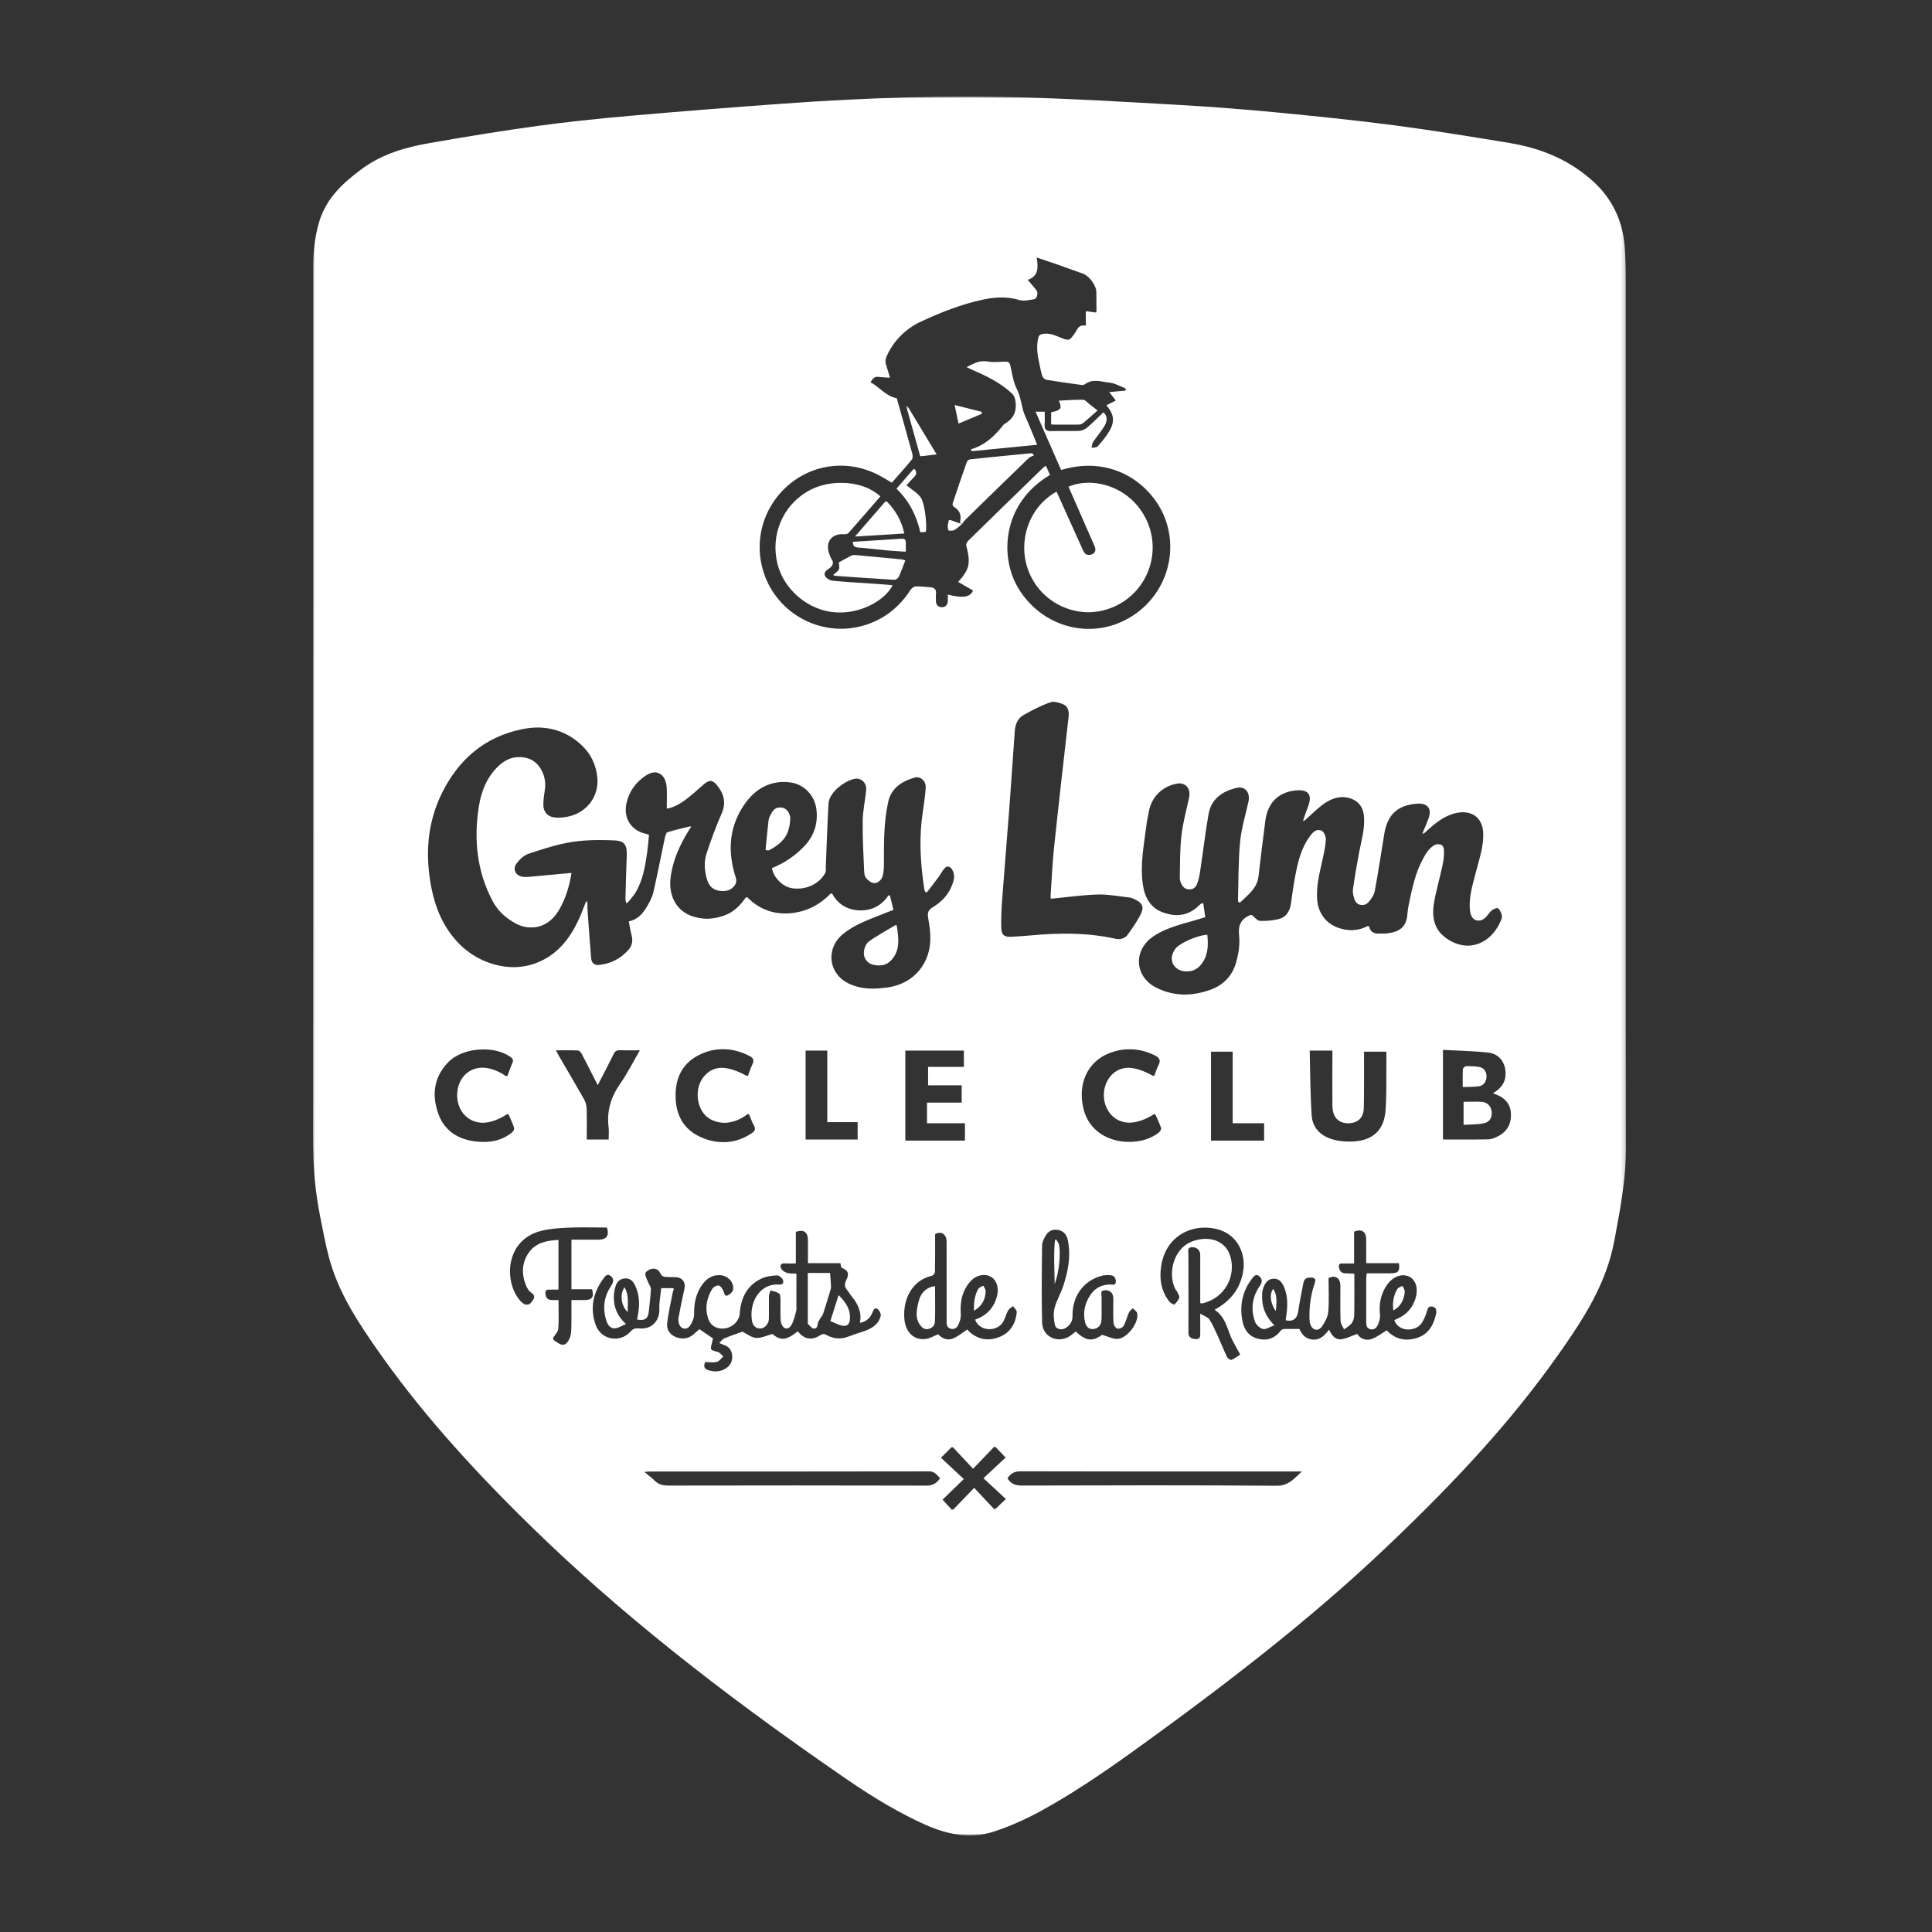 <?xml version="1.0" encoding="UTF-8"?>
<svg width="200px" height="200px" viewBox="0 0 500 500" version="1.1" xmlns="http://www.w3.org/2000/svg" xmlns:xlink="http://www.w3.org/1999/xlink">
    <rect x="0" y="0" width="500" height="500" fill="#333333" stroke="none"/>
    <!-- Generator: Sketch 49.2 (51160) - http://www.bohemiancoding.com/sketch -->
    <title>Artboard</title>
    <desc>Created with Sketch.</desc>
    <defs>
        <polygon id="path-1" points="0 0 339.797 0 339.797 450 0 450"></polygon>
    </defs>
    <g id="Artboard" stroke="none" stroke-width="1" fill="none" fill-rule="evenodd">
        <g id="Page-1" transform="translate(81, 25)">
            <path d="M140.573,113.822 C140.567,113.828 140.561,113.836 140.555,113.842 C144.929,113.569 148.867,113.325 153.039,113.067 C152.299,109.729 150.792,107.087 148.455,104.729 C148.41,104.78 148.365,104.833 148.324,104.884 C148.276,104.83 148.225,104.78 148.175,104.729 C145.574,107.727 143.044,110.65 140.275,113.842 C140.373,113.836 140.474,113.83 140.573,113.822" id="Fill-1" fill="#FFFFFF"></path>
            <path d="M135.24,133.478 C135.621,133.504 136,133.512 136.381,133.506 C142.208,133.548 148.082,130.286 150.018,126.455 C148.783,126.348 147.577,126.23 146.368,126.146 C142.407,125.871 138.44,125.663 134.488,125.295 C133.784,125.231 132.855,124.678 132.538,124.082 C132.098,123.257 132.76,122.656 133.576,122.115 C134.269,121.654 134.999,120.823 134.238,119.74 C133.977,119.363 133.831,118.903 133.66,118.468 C132.527,115.582 133.947,113.35 136.788,113.244 C136.8,113.241 136.813,113.241 136.827,113.244 C136.962,113.244 137.099,113.252 137.243,113.263 C137.321,113.269 137.405,113.269 137.495,113.261 C137.503,113.261 137.515,113.263 137.523,113.263 C137.871,113.291 138.367,113.179 138.578,112.941 C141.333,109.827 144.046,106.683 146.84,103.466 C144.301,101.128 140.553,99.943 136.729,99.965 C133.666,99.935 130.535,100.676 127.918,102.217 C121.519,105.99 118.414,113.446 120.175,120.798 C121.822,127.667 128.274,133.032 135.24,133.478" id="Fill-3" fill="#FFFFFF"></path>
            <path d="M157.446,112.713 C157.449,112.722 157.449,112.727 157.452,112.736 C157.926,112.696 158.282,112.668 158.622,112.64 C158.925,110.543 158.335,105.774 157.488,104.084 C157.21,103.531 156.722,103.051 156.243,102.641 C155.412,101.933 154.515,101.307 153.597,100.614 C154.287,99.85 154.818,99.194 155.421,98.618 C156.094,97.981 156.422,97.349 155.712,96.369 C155.659,96.431 155.606,96.49 155.556,96.552 C155.519,96.493 155.477,96.431 155.432,96.369 C153.937,98.099 152.492,99.763 151.011,101.476 C154.31,104.673 156.212,108.446 157.171,112.736 C157.267,112.727 157.359,112.719 157.446,112.713" id="Fill-5" fill="#FFFFFF"></path>
            <path d="M142.565,221.471 C142.461,223.018 143.502,224.29 144.831,224.638 C145.376,224.781 145.906,224.854 146.416,224.84 C146.419,224.843 146.422,224.843 146.425,224.84 C147.704,224.885 148.865,224.436 149.811,223.332 C151.993,220.783 151.597,217.861 151.051,214.4 C150.963,214.45 150.88,214.504 150.795,214.554 C150.787,214.504 150.778,214.45 150.77,214.4 C148.24,215.93 145.909,217.168 143.796,218.709 C143.078,219.237 142.632,220.505 142.565,221.471" id="Fill-7" fill="#FFFFFF"></path>
            <path d="M158.858,319.003 C159.89,318.941 160.903,318.22 160.948,317.167 C161.083,314.068 160.987,310.96 160.987,307.852 C159.01,308.049 157.382,309.371 156.813,311.555 C156.204,313.888 155.61,316.387 157.551,318.424 C157.905,318.795 158.373,318.978 158.858,319.003" id="Fill-9" fill="#FFFFFF"></path>
            <path d="M157.424,93.029 C157.427,93.04 157.43,93.048 157.432,93.06 C158.776,92.908 159.985,92.771 161.41,92.611 C158.734,88.181 156.184,83.964 153.766,79.958 C153.847,80.247 153.928,80.539 154.01,80.831 C153.836,80.539 153.659,80.247 153.485,79.958 C154.641,84.088 155.878,88.506 157.152,93.06 C157.244,93.048 157.334,93.04 157.424,93.029" id="Fill-11" fill="#FFFFFF"></path>
            <path d="M174.085,309.144 C174.102,308.681 173.723,308.206 173.476,307.738 C172.983,307.993 172.402,308.192 172.166,308.599 C171.21,310.242 171.01,312.08 171.061,314.231 C173.174,312.993 174.026,311.275 174.085,309.144" id="Fill-13" fill="#FFFFFF"></path>
            <path d="M193.071,297.157 C192.971,296.688 192.631,296.273 192.387,295.835 C192.263,295.869 192.142,295.902 192.022,295.933 C191.643,299.712 191.915,303.51 191.946,307.314 C193.032,304.492 193.585,299.518 193.071,297.157" id="Fill-15" fill="#FFFFFF"></path>
            <path d="M140.356,118.645 C140.286,118.639 140.213,118.639 140.138,118.65 C140.118,118.648 140.095,118.648 140.076,118.645 C139.781,118.62 139.442,118.726 139.173,118.867 C138.14,119.403 137.13,119.976 136.076,120.554 C136.098,120.992 136.339,121.758 136.104,122.325 C135.865,122.906 135.155,123.294 134.609,123.807 C134.841,123.914 134.962,124.012 135.091,124.024 C140.121,124.38 145.148,124.745 150.183,125.04 C150.223,125.043 150.265,125.04 150.31,125.031 C150.36,125.034 150.414,125.037 150.464,125.04 C150.837,125.062 151.426,124.65 151.594,124.29 C152.217,122.951 152.708,121.548 153.3,120.032 C152.787,119.888 152.571,119.793 152.346,119.771 C148.349,119.386 144.354,119.004 140.356,118.645" id="Fill-17" fill="#FFFFFF"></path>
            <path d="M192.268,84.899 C193.679,84.902 195.09,84.913 196.501,84.899 C197.096,84.899 197.691,84.891 198.285,84.879 C198.658,84.871 199.09,84.675 199.382,84.433 C200.496,83.512 201.562,82.538 203.054,81.224 C202.072,80.464 201.523,80.029 200.964,79.605 C200.426,79.198 199.887,78.482 199.332,78.465 C199.034,78.456 198.737,78.454 198.437,78.454 C196.667,78.445 194.883,78.602 193.048,78.687 C193.889,80.767 193.612,81.146 191.034,81.699 L191.034,84.837 C191.432,84.865 191.71,84.899 191.988,84.899 L192.268,84.899 Z" id="Fill-19" fill="#FFFFFF"></path>
            <path d="M152.4,114.428 L152.391,114.428 C152.304,114.42 152.212,114.423 152.111,114.428 C148.029,114.709 143.942,114.953 139.728,115.217 C139.736,116.208 140.051,116.626 141.032,116.697 C143.537,116.871 146.029,117.21 148.528,117.446 C150.035,117.589 151.547,117.66 153.14,117.769 L153.14,117.749 C153.233,117.755 153.328,117.763 153.421,117.769 C153.421,116.843 153.423,116.107 153.421,115.369 C153.415,114.689 153.14,114.381 152.4,114.428" id="Fill-21" fill="#FFFFFF"></path>
            <path d="M185.903,124.391 C188.792,130.025 194.484,133.316 200.432,133.453 C203.052,133.467 205.711,132.875 208.197,131.595 C216.424,127.356 219.698,117.275 215.448,109.03 C212.239,102.798 206.149,99.929 200.661,99.923 C198.833,99.954 197.076,100.302 195.528,100.954 C196.874,104.025 198.221,107.099 199.568,110.17 C200.468,112.219 201.36,114.274 202.266,116.323 C202.67,117.236 202.536,118.036 201.613,118.448 C201.324,118.578 201.06,118.622 200.822,118.594 C200.145,118.67 199.643,118.213 199.315,117.496 C199.2,117.241 199.088,116.983 198.973,116.728 C196.807,111.924 194.639,107.118 192.439,102.237 C184.764,106.45 181.841,116.469 185.903,124.391" id="Fill-23" fill="#FFFFFF"></path>
            <path d="M117.76,195.041 C117.816,195.061 117.875,195.08 117.931,195.1 C119.834,194.098 121.637,192.879 122.611,190.912 C123.2,189.716 123.477,188.264 123.517,186.92 C123.562,185.381 122.459,184.124 121.36,184 C121.194,183.981 121.037,183.978 120.891,183.986 C119.455,183.913 118.852,185.005 118.304,186.111 C118.1,186.524 117.931,186.984 117.884,187.436 C117.609,189.929 117.373,192.422 117.126,194.918 C117.3,194.976 117.477,195.038 117.651,195.1 L117.76,195.041 Z" id="Fill-25" fill="#FFFFFF"></path>
            <path d="M180.943,76.896 C181.353,77.283 181.633,77.926 181.743,78.496 C182.239,81.109 181.51,83.24 179.097,84.621 C178.898,84.733 178.722,84.907 178.578,85.09 C176.385,87.883 173.857,90.244 170.297,91.274 C170.348,91.431 170.398,91.591 170.446,91.749 C170.538,91.74 170.628,91.732 170.718,91.723 C170.721,91.732 170.723,91.74 170.727,91.749 C176.241,91.207 181.757,90.662 187.415,90.106 C186.335,87.499 185.398,85.062 184.321,82.693 C183.308,80.458 183.333,77.954 182.166,75.711 C181.201,73.855 180.949,71.615 180.452,69.529 C180.273,68.78 179.922,68.578 179.19,68.603 L179.148,68.603 C179.072,68.6 178.994,68.6 178.91,68.603 C178.034,68.631 177.15,68.696 176.273,68.696 C175.706,68.687 175.145,68.651 174.595,68.552 C174.267,68.496 173.953,68.477 173.65,68.485 C172.028,68.429 170.727,69.235 169.139,70.009 C169.916,70.38 170.482,70.669 171.066,70.919 C174.637,72.452 178.087,74.195 180.943,76.896" id="Fill-27" fill="#FFFFFF"></path>
            <path d="M164.558,112.303 C164.704,112.345 164.872,112.354 165.046,112.337 C165.41,112.373 165.848,112.261 166.151,112.073 C166.796,111.678 167.352,111.13 167.946,110.644 C167.873,110.619 167.798,110.591 167.725,110.566 C167.767,110.512 167.809,110.459 167.851,110.406 C167.884,110.484 167.921,110.563 167.946,110.641 C168.286,110.217 168.583,109.754 168.968,109.375 C174.376,104.089 179.79,98.809 185.227,93.554 C185.583,93.211 186.141,93.076 186.607,92.846 C186.442,92.661 186.279,92.479 186.116,92.296 C186.029,92.304 185.945,92.313 185.858,92.321 C185.849,92.313 185.844,92.304 185.836,92.296 C180.604,92.81 175.375,93.312 170.146,93.86 C169.818,93.896 169.343,94.205 169.239,94.494 C167.963,98.087 166.735,101.698 165.534,105.313 C165.458,105.541 165.624,106.023 165.823,106.139 C167.332,107.028 167.871,108.286 167.475,109.987 C167.439,110.147 167.545,110.341 167.624,110.529 C166.743,110.215 165.851,109.897 164.869,109.547 C164.863,109.577 164.855,109.608 164.849,109.639 L164.588,109.547 C164.448,110.204 164.274,110.689 164.263,111.178 C164.255,111.571 164.361,112.247 164.558,112.303" id="Fill-29" fill="#FFFFFF"></path>
            <path d="M173.018,82.12 C173.047,81.946 173.077,81.772 173.105,81.598 C170.906,81.045 168.706,80.489 166.056,79.821 C166.448,81.69 166.737,83.058 167.068,84.624 C169.203,83.726 171.111,82.923 173.018,82.12" id="Fill-31" fill="#FFFFFF"></path>
            <path d="M302.57,260.174 C301.958,260.121 301.341,260.107 300.718,260.11 C299.759,260.104 298.783,260.146 297.77,260.146 L297.77,266.103 C297.863,266.098 297.958,266.092 298.051,266.087 L298.051,266.103 C299.736,265.985 301.364,266.022 302.929,265.725 C304.514,265.421 305.17,264.298 305.05,262.757 C304.94,261.387 304.017,260.304 302.57,260.174" id="Fill-33" fill="#FFFFFF"></path>
            <path d="M282.546,309.363 C282.596,308.857 282.204,308.307 281.971,307.774 C281.446,308.032 280.821,308.232 280.576,308.653 C279.625,310.292 279.364,312.111 279.589,314.161 C281.541,313.083 282.347,311.384 282.546,309.363" id="Fill-35" fill="#FFFFFF"></path>
            <path d="M248.408,308.591 C247.516,310.143 247.774,312.277 249.163,314.298 C249.572,311.322 249.295,309.323 248.408,308.591" id="Fill-37" fill="#FFFFFF"></path>
            <path d="M128.079,317.63 C128.555,318.048 128.988,318.714 129.529,318.818 C129.652,318.843 129.765,318.846 129.868,318.826 C130.348,318.75 130.609,318.251 130.648,317.568 C130.682,317.038 131.12,316.522 131.403,316.013 C131.577,315.702 131.88,315.446 131.984,315.121 C132.643,313.083 133.268,311.033 133.888,308.981 C133.995,308.633 134.085,308.257 134.068,307.901 C134.012,306.749 133.905,305.601 133.818,304.439 L128.059,304.439 C128.059,308.905 128.059,313.201 128.062,317.493 C128.062,317.541 128.053,317.605 128.079,317.63" id="Fill-39" fill="#FFFFFF"></path>
            <path d="M231.175,216.954 C231.175,216.943 231.172,216.935 231.172,216.923 C228.894,217.125 224.591,218.919 223.29,220.404 C222.728,221.044 222.335,222.013 222.26,222.866 C222.125,224.371 223.205,225.707 224.588,226.165 C225.093,226.33 225.609,226.406 226.114,226.395 C226.12,226.398 226.123,226.395 226.125,226.395 C227.495,226.446 228.827,225.859 229.775,224.705 C231.672,222.397 231.744,219.714 231.453,216.923 C231.363,216.932 231.27,216.943 231.175,216.954" id="Fill-41" fill="#FFFFFF"></path>
            <path d="M297.84,256.323 C299.293,256.258 300.592,256.312 301.852,256.107 C303.055,255.91 303.821,254.641 303.709,253.356 C303.597,252.087 302.909,251.273 301.638,251.096 C300.819,250.981 299.983,250.913 299.156,250.922 C298.918,250.919 298.679,250.922 298.443,250.933 C298.138,250.947 297.613,251.399 297.599,251.674 C297.515,253.145 297.559,254.625 297.559,256.323 C297.655,256.32 297.748,256.315 297.84,256.312 L297.84,256.323 Z" id="Fill-43" fill="#FFFFFF"></path>
            <g id="Group-47">
                <mask id="mask-2" fill="white">
                    <use xlink:href="#path-1"></use>
                </mask>
                <g id="Clip-46"></g>
                <path d="M306.682,269.068 C305.905,269.463 305.016,269.843 304.169,269.862 C303.226,269.882 302.287,269.893 301.344,269.902 C298.412,269.924 295.461,269.902 292.44,269.899 L292.44,246.711 C296.409,246.921 300.32,246.983 304.188,247.419 C306.548,247.682 308.155,249.319 308.554,251.75 C308.949,254.172 308.088,256.157 305.987,257.533 C305.835,257.631 305.686,257.732 305.386,257.932 C305.785,258.086 306.057,258.187 306.326,258.299 C308.481,259.186 309.88,260.669 310.023,263.099 C310.178,265.792 309.092,267.833 306.682,269.068 Z M290.086,208.881 C290.63,205.529 291.629,202.253 292.327,198.924 C292.602,197.618 292.762,196.245 292.692,194.92 C292.641,193.957 292.013,193.427 291.23,193.497 C290.88,193.46 290.481,193.556 290.083,193.803 C289.393,194.23 288.768,194.864 288.31,195.538 C285.903,199.086 284.846,203.154 283.971,207.278 C283.659,208.74 283.331,210.211 283.218,211.696 C282.947,215.29 280.711,216.219 277.945,216.575 C277.748,216.601 277.552,216.612 277.356,216.612 C277.041,216.609 276.727,216.595 276.413,216.601 C276.222,216.595 276.031,216.598 275.843,216.609 C275.784,216.612 275.723,216.618 275.664,216.618 L275.655,216.618 C274.469,216.592 273.577,216.129 273.299,214.644 C273.215,214.689 273.128,214.731 273.044,214.77 C273.036,214.728 273.027,214.686 273.018,214.644 C271.624,215.362 270.23,215.702 268.819,215.73 C267.812,215.725 266.796,215.559 265.772,215.256 C262.412,214.268 260.212,211.514 259.898,208.008 C259.595,204.586 260.401,201.326 261.141,198.045 C261.559,196.181 261.988,194.3 262.131,192.405 C262.193,191.622 261.742,190.434 261.133,190.047 C260.838,189.859 260.549,189.8 260.272,189.831 L260.266,189.831 C259.486,189.741 258.774,190.415 258.246,191.089 C256.33,193.536 255.348,196.434 254.675,199.392 C253.985,202.435 253.55,205.54 253.132,208.634 C252.84,210.801 251.909,212.435 249.724,212.909 C248.467,213.181 247.157,213.327 245.861,213.336 C245.58,213.336 245.305,213.327 245.03,213.313 C244.371,213.28 243.759,212.424 242.943,211.775 C242.881,211.8 242.82,211.826 242.758,211.853 C242.727,211.826 242.693,211.8 242.663,211.775 C240.281,212.735 239.369,214.327 239.678,217.114 C239.933,219.405 239.526,221.884 238.892,224.133 C237.916,227.608 235.487,230.047 232.056,231.226 C229.902,231.968 227.741,232.38 225.592,232.394 C223.132,232.375 220.697,231.827 218.313,230.645 C212.554,227.788 212.203,220.87 217.539,217.3 C221.191,214.852 225.449,214.063 229.534,212.786 C229.969,212.651 230.406,212.525 230.911,212.373 C230.74,211.135 230.58,209.992 230.403,208.706 C230.311,208.771 230.224,208.827 230.145,208.878 C230.14,208.822 230.131,208.765 230.123,208.706 C229.809,208.926 229.57,209.046 229.394,209.229 C227.671,211 225.724,211.794 223.648,211.842 L223.629,211.842 C222.487,211.831 221.309,211.598 220.106,211.183 C216.733,210.017 215.249,207.269 214.764,203.909 C214.009,198.691 215.07,193.573 215.71,188.436 C215.853,187.279 216.111,186.139 216.327,184.991 C217.033,181.272 219.713,178.579 223.452,177.83 C223.727,177.774 223.991,177.743 224.243,177.737 L224.249,177.737 C226.137,177.816 227.186,179.289 226.729,181.446 C226.036,184.682 225.133,187.899 224.759,191.178 C224.347,194.825 224.4,198.528 224.327,202.205 C224.313,202.82 224.585,203.499 224.897,204.052 C225.34,204.838 226.106,205.215 226.832,205.161 C227.556,205.215 228.283,204.852 228.662,204.05 C229.186,202.94 229.416,201.658 229.604,200.428 C230.348,195.541 230.922,190.625 231.758,185.755 C232.443,181.743 235.332,179.784 239.03,178.9 C239.302,178.835 239.563,178.798 239.81,178.79 L239.818,178.79 C241.591,178.874 242.564,180.412 242.09,182.532 C241.319,185.991 240.259,189.432 239.93,192.936 C239.459,197.946 239.537,203.005 239.386,208.044 C239.383,208.162 239.47,208.28 239.602,208.625 C239.669,208.558 239.737,208.493 239.804,208.429 C239.826,208.485 239.854,208.549 239.883,208.625 C241.964,206.565 244.334,204.956 244.699,201.801 C245.252,196.978 245.858,192.158 246.478,187.338 C247.114,182.409 250.304,179.599 255.289,179.517 C257.609,179.554 258.448,180.774 257.741,183.124 C257.511,183.882 257.188,184.609 256.922,185.356 C256.675,186.05 256.442,186.749 256.173,187.537 C256.31,187.414 256.445,187.293 256.577,187.17 C256.537,187.29 256.495,187.411 256.453,187.537 C258.072,186.083 259.514,184.615 261.133,183.374 C262.717,182.161 264.462,181.317 266.426,181.286 C266.864,181.294 267.313,181.345 267.773,181.44 C270.269,181.954 271.753,183.635 271.986,186.167 C272.284,189.404 271.344,192.458 270.746,195.571 C270.132,198.772 269.596,201.989 269.139,205.215 C269.027,206.006 269.262,206.896 269.512,207.685 C269.832,208.704 270.671,209.268 271.518,209.206 L271.52,209.206 C272.065,209.251 272.634,209.046 273.097,208.544 C273.849,207.733 274.587,206.671 274.783,205.619 C275.714,200.664 276.441,195.673 277.271,190.701 C278.11,185.676 280.848,183.27 285.993,182.973 C286.08,182.967 286.167,182.964 286.251,182.964 L286.296,182.964 C288.669,183.029 289.572,184.475 288.669,186.911 C288.173,188.25 287.581,189.556 287.031,190.878 C287.182,190.74 287.334,190.6 287.485,190.463 C287.426,190.6 287.37,190.738 287.311,190.878 C289.544,188.84 291.665,186.852 294.442,185.819 C295.435,185.452 296.546,185.216 297.615,185.199 C297.643,185.196 297.672,185.199 297.7,185.199 C300.799,185.297 302.654,187.276 302.836,190.372 C303.043,193.907 301.86,197.186 301.01,200.526 C300.196,203.735 299.133,206.902 299.391,210.287 C299.422,210.703 299.473,211.129 299.598,211.522 C299.972,212.704 300.74,213.299 301.613,213.232 L301.615,213.232 C302.219,213.285 302.889,213.01 303.523,212.373 C304.082,211.812 304.474,211.059 305.091,210.593 C305.453,210.324 306.006,210.051 306.457,210.001 C306.514,210.009 306.567,210.023 306.614,210.043 C307.105,210.242 307.423,211.07 307.63,211.685 C307.765,212.087 307.675,212.642 307.504,213.055 C305.68,217.505 302.342,219.675 298.872,219.742 C296.701,219.717 294.49,218.869 292.577,217.252 C290.03,215.096 289.581,211.974 290.086,208.881 Z M263.828,261.12 C263.863,264.082 265.292,265.644 267.866,265.71 C270.416,265.674 271.911,264.284 271.961,261.653 C272.043,257.307 272.001,252.958 272.011,248.61 C272.012,248.105 272.011,247.598 272.011,247.171 L272.291,247.171 L277.514,247.171 L277.795,247.171 C277.795,248.09 277.807,249.153 277.793,250.214 C277.739,254.324 277.889,258.452 277.562,262.54 C277.165,267.515 274.231,270.16 269.213,270.416 C268.931,270.431 268.647,270.435 268.362,270.435 C266.976,270.458 265.554,270.309 264.224,269.969 C261.013,269.147 258.699,267.087 258.467,263.701 C258.087,258.172 258.103,252.617 257.95,246.89 L258.23,246.89 L263.546,246.89 L263.826,246.89 L263.826,248.498 C263.813,252.705 263.779,256.913 263.828,261.12 Z M290.628,315.135 C290.013,317.939 288.701,320.252 285.839,321.212 C284.944,321.512 284.075,321.675 283.23,321.689 C281.309,321.729 279.535,320.999 277.99,319.396 L277.987,319.393 C277.922,319.329 277.85,319.273 277.838,319.267 C277.841,319.273 277.85,319.281 277.869,319.295 C276.503,320.103 275.305,321.103 273.931,321.549 C273.628,321.647 273.328,321.701 273.039,321.715 L273.025,321.715 C271.897,321.759 270.898,321.198 270.306,320.292 C270.289,320.263 270.27,320.235 270.253,320.207 C268.803,320.724 267.526,321.409 266.177,321.597 C266.093,321.608 266.009,321.616 265.927,321.619 C264.566,321.687 263.717,320.659 263.08,319.343 C263.046,319.273 263.013,319.202 262.979,319.129 C261.913,320.381 260.937,321.616 259.245,321.695 L259.239,321.695 C259.122,321.698 259.001,321.698 258.875,321.692 C256.891,321.591 255.91,320.333 255.29,318.933 C254.311,318.933 253.393,318.924 252.496,318.93 C252.103,318.93 251.716,318.936 251.329,318.947 C251.053,318.955 250.683,319.081 250.529,319.287 C249.373,320.828 247.962,321.628 246.304,321.67 C245.69,321.687 245.039,321.6 244.355,321.403 C241.802,320.676 240.792,318.638 240.43,316.269 C239.863,312.563 240.61,309.104 242.896,306.073 C243.266,305.581 243.715,304.874 244.355,304.997 C244.528,305.031 244.714,305.124 244.919,305.301 C245.698,305.975 245.726,306.822 245.048,307.785 C243.067,310.607 242.655,313.759 243.763,316.984 C244.043,317.81 245.011,318.745 245.83,318.938 C245.965,318.972 246.105,318.978 246.257,318.961 C246.958,318.888 247.811,318.341 248.818,317.984 C246.209,315.404 245.42,312.664 245.659,309.54 C245.676,309.323 245.712,309.104 245.768,308.894 C246.313,306.887 247.199,305.975 248.593,305.93 C248.68,305.927 248.765,305.927 248.849,305.93 C250.083,305.991 250.88,306.819 251.528,308.644 C252.473,311.303 252.131,313.989 251.732,316.676 C252.122,316.777 252.482,316.816 252.804,316.799 C254.033,316.749 254.765,315.89 254.973,314.405 C255.318,311.918 255.865,309.455 256.328,306.982 C256.498,306.059 257.059,305.655 257.994,305.635 C258.092,305.632 258.188,305.632 258.274,305.635 L258.305,305.635 C259.416,305.669 259.607,306.073 259.178,307.322 C258.171,310.272 257.8,313.318 257.901,316.426 C257.915,316.841 257.96,317.274 258.089,317.667 C258.417,318.677 259.136,319.205 259.868,319.129 C260.317,319.084 260.768,318.809 261.139,318.273 C261.91,317.153 262.642,315.786 262.752,314.472 C262.993,311.612 262.827,308.717 262.827,305.764 C263.344,305.509 263.823,305.399 264.244,305.427 C265.232,305.492 265.885,306.32 265.891,307.777 C265.902,310.817 265.835,313.857 265.936,316.895 C265.961,317.619 266.519,318.327 266.83,319.042 C266.9,318.989 266.971,318.938 267.041,318.89 C267.652,318.458 268.337,318.079 268.769,317.512 C269.195,316.954 269.454,316.131 269.468,315.421 C269.535,311.875 269.498,308.327 269.498,304.633 C268.671,304.594 267.893,304.54 267.117,304.526 C266.138,304.503 265.706,303.906 265.529,303.052 C265.394,302.395 265.568,301.954 266.368,301.977 C266.407,301.977 266.443,301.98 266.482,301.98 L266.494,301.98 C266.735,301.986 266.976,301.988 267.223,301.988 C267.624,301.991 268.031,301.988 268.455,301.988 C268.772,301.986 269.097,301.983 269.436,301.983 L269.436,293.76 C269.995,293.51 270.497,293.404 270.926,293.432 L270.929,293.432 C271.947,293.494 272.565,294.302 272.57,295.767 C272.581,297.775 272.573,299.785 272.573,301.913 L281.031,301.913 C281.339,303.948 280.877,304.521 278.943,304.529 C276.986,304.537 275.025,304.532 272.994,304.532 L272.713,304.532 C272.654,305.042 272.579,305.396 272.579,305.75 C272.57,309.444 272.567,313.138 272.576,316.833 C272.579,317.723 272.514,318.734 273.644,319 C273.843,319.048 274.029,319.062 274.194,319.045 C274.994,318.975 275.457,318.279 275.737,317.543 C276.02,316.791 276.234,315.918 276.144,315.135 C275.832,312.47 276.343,310.02 277.78,307.777 C278.935,305.977 280.652,304.983 282.257,305.037 L282.268,305.037 C282.767,305.054 283.258,305.174 283.712,305.405 C285.547,306.326 286.151,308.667 285.225,311.35 C284.47,313.532 283.062,315.137 280.964,316.123 C280.59,316.297 280.22,316.477 279.858,316.648 C280.372,318.329 281.999,319.121 283.623,319.076 L283.626,319.076 C284.936,319.04 286.246,318.458 286.964,317.358 C287.517,316.513 287.926,315.542 288.221,314.573 C288.454,313.801 288.611,313.018 289.517,313.113 L289.525,313.113 C289.576,313.119 289.632,313.127 289.688,313.138 C290.76,313.358 290.83,314.214 290.628,315.135 Z M249.384,359.512 C249.307,359.511 249.229,359.511 249.152,359.51 C249.135,359.51 249.12,359.512 249.104,359.512 C238.216,359.426 227.327,359.399 216.439,359.4 C205.541,359.402 194.644,359.431 183.746,359.461 C183.732,359.461 183.718,359.46 183.704,359.46 C183.625,359.46 183.545,359.46 183.465,359.461 C181.785,359.465 180.595,359.011 179.742,357.595 C180.525,356.337 181.546,355.767 183.167,355.771 C183.253,355.771 183.339,355.771 183.425,355.772 C183.433,355.772 183.44,355.771 183.447,355.771 C201.137,355.815 218.826,355.815 236.515,355.813 C242.436,355.812 248.356,355.811 254.276,355.811 L254.556,355.811 L255.653,355.811 L255.934,355.811 C254.005,357.549 252.565,359.537 249.384,359.512 Z M176.565,365.569 C176.522,365.523 176.476,365.474 176.433,365.427 C176.384,365.475 176.335,365.521 176.285,365.569 C174.68,363.853 172.955,362.009 171.121,360.049 C169.162,362.083 167.427,363.886 165.631,365.75 C165.584,365.699 165.541,365.652 165.494,365.601 C165.446,365.651 165.398,365.701 165.35,365.75 C164.485,364.801 163.741,363.986 162.937,363.104 C164.659,361.435 166.493,359.657 168.431,357.779 C166.359,355.846 164.465,354.081 162.519,352.267 C163.621,351.168 164.404,350.387 165.292,349.501 C165.338,349.549 165.383,349.597 165.428,349.646 C165.477,349.598 165.524,349.55 165.573,349.501 C167.312,351.358 169.019,353.181 170.828,355.115 C172.78,353.084 174.533,351.26 176.301,349.421 C176.348,349.471 176.394,349.518 176.441,349.567 C176.487,349.518 176.534,349.469 176.581,349.421 C177.544,350.425 178.309,351.223 179.257,352.211 C177.411,353.934 175.54,355.68 173.519,357.566 C175.56,359.458 177.434,361.197 179.32,362.945 C178.299,363.917 177.505,364.673 176.565,365.569 Z M158.708,359.476 C158.622,359.475 158.537,359.475 158.452,359.475 C158.444,359.475 158.436,359.476 158.427,359.476 C147.41,359.446 136.393,359.433 125.375,359.432 C114.372,359.432 103.369,359.443 92.366,359.464 C92.354,359.464 92.342,359.464 92.33,359.464 C92.249,359.464 92.167,359.464 92.085,359.464 C90.593,359.467 89.378,359.199 88.323,358.097 C87.619,357.361 86.761,356.774 85.742,355.929 C86.359,355.882 86.731,355.829 87.103,355.829 C111.134,355.824 135.165,355.837 159.195,355.79 C159.199,355.79 159.201,355.79 159.205,355.79 C159.295,355.79 159.386,355.79 159.476,355.79 C160.931,355.787 161.468,356.754 162.289,357.54 C161.422,358.893 160.367,359.48 158.708,359.476 Z M84.414,318.793 C84.308,318.784 84.207,318.775 84.109,318.773 L84.095,318.773 C83.315,318.745 82.781,318.93 82.176,319.609 C81.096,320.819 79.673,321.412 78.262,321.44 C78.251,321.442 78.243,321.442 78.232,321.44 C76.111,321.476 74.026,320.244 73.188,317.944 C71.664,313.77 72.408,309.764 74.989,306.14 C75.353,305.626 75.808,304.832 76.503,304.956 C76.68,304.986 76.874,305.074 77.081,305.242 C77.976,305.955 77.774,306.873 77.138,307.822 C75.244,310.648 74.902,313.717 75.973,316.928 C76.318,317.962 77.017,318.846 78.156,318.77 C78.161,318.77 78.167,318.77 78.173,318.767 C79.028,318.705 79.853,318.133 80.989,317.664 C78.644,315.511 77.814,313.167 77.853,310.539 C77.867,309.593 78.063,308.616 78.366,307.715 C78.745,306.592 79.567,305.882 80.869,305.851 C80.933,305.848 80.998,305.851 81.059,305.857 C82.288,305.904 82.93,306.752 83.388,307.723 C84.42,309.921 84.58,312.246 84.204,314.621 C84.103,315.247 83.991,315.87 83.884,316.493 C84.316,316.572 84.692,316.606 85.02,316.594 C86.232,316.558 86.76,315.881 86.917,314.365 C87.116,312.443 87.354,310.519 87.453,308.591 C87.478,308.094 87.035,307.578 86.833,307.058 C86.516,306.247 86.008,305.43 86.002,304.613 C85.999,304.203 86.869,303.583 87.447,303.42 C87.708,303.347 87.966,303.316 88.213,303.333 C88.221,303.33 88.229,303.333 88.235,303.333 C88.951,303.381 89.568,303.796 89.898,304.537 C90.258,305.332 90.83,305.469 91.562,305.481 C92.356,305.492 93.15,305.506 93.944,305.54 C95.579,305.607 96.497,306.887 96.152,308.431 C95.585,310.94 95.083,313.464 94.603,315.993 C94.511,316.471 94.564,317.013 94.696,317.487 C94.954,318.422 95.678,318.93 96.399,318.854 C96.808,318.815 97.215,318.585 97.534,318.138 C98.166,317.263 98.662,316.055 98.643,315.008 C98.592,312.384 99.072,309.958 100.522,307.771 C101.614,306.12 103.067,304.97 105.185,305.003 C105.193,305.001 105.201,305.001 105.213,305.003 C105.26,305.003 105.311,305.003 105.361,305.006 C107.286,305.096 108.98,306.803 108.736,308.667 C108.66,309.256 107.951,309.983 107.35,310.236 C107.269,310.27 107.196,310.292 107.129,310.306 C106.441,310.458 106.472,309.629 106.231,309.119 C105.965,308.549 105.488,307.774 104.997,307.684 C104.994,307.681 104.994,307.681 104.991,307.681 C104.486,307.594 103.611,308.097 103.314,308.585 C101.81,311.07 101.35,313.759 102.379,316.53 C102.949,318.065 104.45,318.902 106.124,318.837 L106.135,318.837 C106.332,318.826 106.531,318.807 106.73,318.773 C108.697,318.442 110.316,316.783 110.439,315.006 C110.719,310.913 112.302,307.566 116.268,305.801 C117.416,305.293 118.773,305.141 120.047,305.068 C120.094,305.065 120.145,305.068 120.195,305.076 C120.675,305.147 121.301,305.629 121.52,306.059 C121.84,306.688 121.82,307.384 120.928,307.451 C120.827,307.457 120.715,307.457 120.591,307.448 C120.451,307.437 120.314,307.431 120.176,307.431 C120.165,307.429 120.156,307.429 120.148,307.431 C115.343,307.367 112.787,312.473 113.637,316.931 C113.856,318.074 114.566,318.863 115.867,318.807 C115.878,318.807 115.887,318.807 115.898,318.804 C116.916,318.742 117.954,317.594 117.985,316.392 C118.038,314.41 117.96,312.425 118.002,310.444 C118.013,309.938 118.274,309.439 118.417,308.939 C118.501,308.967 118.586,308.995 118.672,309.023 C119.354,309.228 120.081,309.371 120.622,309.759 C120.953,309.997 120.97,310.769 120.981,311.306 C121.021,313.15 120.911,315 121.046,316.836 C121.093,317.496 121.523,318.442 122.047,318.686 C122.291,318.798 122.516,318.832 122.72,318.801 C123.349,318.716 123.798,318.071 124.064,317.456 C124.502,316.451 124.782,315.37 125.057,314.306 C125.17,313.871 125.108,313.389 125.108,312.928 C125.111,310.211 125.111,307.493 125.111,304.61 C124.247,304.562 123.439,304.65 122.72,304.436 C122.134,304.262 121.461,303.836 121.186,303.33 C120.774,302.575 120.978,301.901 122.115,301.96 L122.134,301.96 C122.549,301.986 122.965,301.988 123.385,301.988 C123.537,301.988 123.688,301.986 123.842,301.986 C124.098,301.983 124.356,301.98 124.614,301.977 C124.732,301.974 124.847,301.972 124.964,301.972 L124.964,293.811 C125.534,293.609 126.028,293.519 126.443,293.544 C126.446,293.541 126.449,293.544 126.449,293.544 C127.526,293.606 128.09,294.429 128.095,296.012 C128.098,297.943 128.095,299.874 128.095,301.913 L136.486,301.913 C136.556,302.221 136.654,302.648 136.75,303.069 C138.514,303.765 138.882,304.56 137.964,306.41 C137.471,307.406 137.608,308.105 138.256,308.889 C138.699,309.419 139.036,310.039 139.476,310.575 C141.056,312.507 142.074,314.609 141.547,317.349 C141.647,317.333 141.743,317.31 141.838,317.288 C143.404,316.917 144.226,315.977 144.776,314.702 C144.989,314.211 145.219,313.478 145.794,313.627 C145.887,313.65 145.985,313.697 146.097,313.77 C146.585,314.09 147.059,315.039 146.927,315.553 C146.343,317.841 144.504,318.908 142.369,319.595 C141.056,320.016 139.749,320.452 138.461,320.94 C137.712,321.224 136.977,321.367 136.253,321.378 C136.239,321.381 136.228,321.381 136.214,321.378 C135.089,321.395 133.992,321.094 132.932,320.513 C132.685,320.378 132.474,320.297 132.27,320.272 C131.919,320.23 131.599,320.342 131.195,320.606 C130.407,321.12 129.647,321.389 128.92,321.423 C127.703,321.485 126.577,320.89 125.587,319.671 C125.548,319.626 125.514,319.581 125.478,319.536 C123.882,320.797 122.749,321.417 121.711,321.462 C121.708,321.465 121.702,321.465 121.699,321.462 C120.793,321.501 119.96,321.103 118.959,320.303 C118.933,320.286 118.911,320.266 118.886,320.247 C117.494,320.611 116.243,321.224 115.059,321.26 C114.924,321.265 114.79,321.263 114.658,321.252 C113.449,321.142 112.313,320.235 111.258,319.691 C111.219,319.671 111.18,319.651 111.14,319.632 C109.667,320.168 108.026,320.718 106.43,321.378 C105.973,321.569 105.653,322.074 105.14,322.557 C105.684,322.793 105.925,322.927 106.183,323.006 C107.594,323.43 108.366,324.373 108.489,325.811 C108.618,327.343 107.959,328.525 106.632,329.272 C105.9,329.685 105.129,329.886 104.343,329.909 L104.34,329.909 C103.661,329.929 102.971,329.816 102.287,329.597 C101.235,329.264 101.055,328.648 101.487,327.512 C101.58,327.512 101.672,327.512 101.765,327.514 C102.337,327.529 102.912,327.582 103.465,327.57 C103.479,327.573 103.493,327.573 103.507,327.57 C103.869,327.565 104.219,327.534 104.559,327.447 C105.185,327.287 105.653,326.521 106.195,326.024 C105.715,325.634 105.294,325.03 104.747,324.884 C102.769,324.356 102.755,324.415 103.285,322.383 C103.381,322.026 103.457,321.664 103.521,321.386 C102.365,320.6 101.246,319.837 100.158,319.096 L99.997,318.986 C99.568,319.371 99.064,319.828 98.55,320.274 C97.709,321.005 96.794,321.367 95.835,321.395 C95.187,321.417 94.519,321.283 93.843,321.007 C92.286,320.373 91.487,318.995 91.66,317.459 C91.966,314.781 92.6,312.142 93.108,309.486 C93.158,309.22 93.285,308.967 93.355,308.701 C93.374,308.624 93.318,308.526 93.279,308.369 L90.129,308.369 C89.952,310.154 89.584,311.931 89.641,313.695 C89.736,316.636 87.952,318.753 85.127,318.818 C84.897,318.823 84.658,318.815 84.414,318.793 Z M70.293,311.451 C69.837,311.452 69.379,311.452 68.906,311.452 C68.271,311.452 67.612,311.452 66.89,311.452 C66.89,313.782 66.921,316.007 66.875,318.231 C66.855,319.203 66.843,320.233 66.517,321.122 C66.242,321.87 65.596,322.875 64.969,322.993 C64.874,323.01 64.775,323.008 64.674,322.994 C64.014,323.105 63.161,322.365 62.45,321.911 C62.173,321.734 62.053,321.309 62.227,321.118 C62.667,320.38 63.434,319.664 63.486,318.9 C63.651,316.488 63.547,314.059 63.547,311.447 C63.224,311.45 62.915,311.452 62.616,311.452 C62.305,311.454 62.004,311.453 61.705,311.442 C60.572,311.4 60.184,310.657 60.146,309.667 C60.111,308.754 60.668,308.74 61.224,308.754 C61.352,308.749 61.484,308.754 61.615,308.757 C61.624,308.757 61.634,308.757 61.642,308.756 C61.951,308.739 62.261,308.738 62.586,308.741 C62.886,308.741 63.197,308.745 63.529,308.747 L63.529,295.883 C60.513,296.047 57.679,296.571 55.851,299.181 C54.044,301.763 53.935,304.685 55.099,307.597 C55.384,308.312 55.839,309.112 56.451,309.513 C57.826,310.416 57.133,311.24 56.508,312.025 C56.134,312.495 55.757,312.69 55.346,312.63 C54.88,312.7 54.377,312.412 53.785,311.786 C49.373,307.126 49.505,295.9 59.109,293.531 C61.395,292.967 63.81,292.811 66.175,292.71 C67.432,292.656 68.69,292.641 69.955,292.641 C71.968,292.636 73.997,292.677 76.066,292.677 C76.75,294.737 75.994,295.824 73.926,295.825 C73.009,295.826 72.092,295.826 71.163,295.826 C69.78,295.826 68.37,295.825 66.896,295.825 L66.896,308.65 L71.94,308.65 L72.221,308.65 C72.799,310.664 72.229,311.449 70.293,311.451 Z M41.995,270.403 C37.469,269.83 33.964,267.612 32.396,263.13 C30.735,258.38 31.273,253.893 34.812,250.1 C37.006,247.749 40.664,246.542 44.207,246.595 C46.699,246.586 49.155,247.196 51.028,248.47 C51.642,248.887 51.967,249.271 51.615,250.065 C51.126,251.168 50.753,252.323 50.295,253.548 C50.22,253.496 50.145,253.447 50.07,253.396 C50.051,253.447 50.034,253.497 50.015,253.548 C47.923,252.088 45.788,251.344 43.857,251.305 C41.989,251.334 40.327,252.035 39.105,253.406 C36.741,256.054 36.707,260.669 39.031,263.338 C40.301,264.796 41.992,265.545 43.922,265.579 C45.877,265.544 48.062,264.791 50.294,263.305 C50.314,263.352 50.335,263.399 50.355,263.446 C50.428,263.399 50.501,263.354 50.574,263.305 C51.09,264.51 51.659,265.672 52.057,266.89 C52.159,267.201 51.828,267.82 51.515,268.075 C49.295,269.882 46.737,270.572 44.057,270.531 C43.377,270.534 42.689,270.491 41.995,270.403 Z M76.5,266.719 C76.625,267.728 76.519,268.765 76.519,269.91 L76.238,269.91 L71.134,269.91 L70.854,269.91 C70.854,267.263 70.907,264.614 70.823,261.969 C70.796,261.129 70.56,260.211 70.149,259.482 C68.041,255.739 65.842,252.046 63.681,248.333 C63.43,247.903 63.209,247.455 62.871,246.821 C63.912,246.821 64.895,246.806 65.85,246.806 C66.796,246.804 67.712,246.814 68.624,246.867 C68.974,246.887 69.392,247.447 69.604,247.851 C70.947,250.409 72.247,252.994 73.696,255.84 C75.175,252.971 76.528,250.418 77.792,247.824 C78.175,247.035 78.628,246.761 79.474,246.794 C79.571,246.789 79.673,246.789 79.782,246.794 C80.337,246.821 80.893,246.831 81.46,246.832 C82.363,246.832 83.299,246.815 84.315,246.815 C84.315,246.815 84.315,246.815 84.314,246.816 C84.408,246.816 84.5,246.815 84.595,246.815 C82.843,249.83 81.387,252.768 79.528,255.425 C77.113,258.877 75.98,262.53 76.5,266.719 Z M101.509,263.622 C102.53,264.707 104.332,265.548 106.472,265.588 C108.352,265.561 110.47,264.915 112.54,263.281 C112.563,263.334 112.584,263.389 112.606,263.443 C112.678,263.389 112.749,263.337 112.82,263.281 C113.243,264.28 113.568,265.32 114.101,266.239 C114.672,267.224 114.317,267.767 113.514,268.299 C111.082,269.909 108.576,270.644 106.041,270.582 C104.015,270.579 101.97,270.069 99.927,269.08 C95.74,267.05 93.923,263.395 93.843,258.818 C93.762,254.198 95.427,250.421 99.584,248.2 C101.774,247.03 103.995,246.493 106.222,246.539 C108.49,246.536 110.765,247.138 113.019,248.309 C113.995,248.817 114.211,249.449 113.723,250.457 C113.258,251.417 112.942,252.449 112.558,253.457 C112.479,253.413 112.402,253.373 112.324,253.331 C112.308,253.373 112.294,253.415 112.278,253.457 C109.787,252.087 107.637,251.382 105.806,251.34 C103.84,251.368 102.252,252.186 101.014,253.792 C98.879,256.559 99.121,261.081 101.509,263.622 Z M140.675,265.418 L140.955,265.418 L140.955,269.91 L140.675,269.91 L127.77,269.91 L127.49,269.91 L127.49,246.89 L127.77,246.89 L132.82,246.89 L133.1,246.89 L133.1,265.418 L140.675,265.418 Z M33.433,180.132 C37.703,171.57 44.383,165.756 53.915,163.757 C55.382,163.448 56.821,163.286 58.227,163.28 C62.314,163.322 66.104,164.706 69.422,167.757 C71.899,170.034 73.272,172.929 73.591,176.249 C74.06,181.098 70.862,185.336 66.003,186.341 C65.206,186.507 64.37,186.605 63.546,186.614 C63.167,186.611 62.788,186.588 62.418,186.541 C60.636,186.319 59.615,185.064 59.615,183.248 C59.615,181.903 59.848,180.556 60.033,179.217 C60.499,175.854 58.673,172.266 55.783,171.317 C54.958,171.048 54.164,170.927 53.402,170.941 C51.312,170.888 49.443,171.831 47.827,173.417 C44.944,176.247 43.524,179.876 42.918,183.753 C41.591,192.265 42.408,200.529 46.52,208.255 C47.872,210.793 49.973,212.659 52.501,214.012 C53.803,214.708 55.135,215.04 56.428,215.017 C59.318,215.09 62.036,213.434 63.801,210.282 C65.363,207.497 66.345,204.484 66.9,200.931 C66.805,200.939 66.71,200.948 66.615,200.959 C66.617,200.95 66.617,200.939 66.62,200.931 C63.153,201.259 59.91,201.576 56.664,201.86 C56.12,201.908 55.564,201.958 55.018,201.961 C54.774,201.958 54.532,201.944 54.294,201.913 C52.493,201.694 51.578,199.979 52.647,198.519 C53.435,197.444 54.597,196.349 55.814,195.942 C59.517,194.715 63.273,193.483 67.108,192.885 C69.414,192.526 71.776,192.405 74.136,192.4 C75.417,192.402 76.697,192.439 77.97,192.489 C80.694,192.604 81.311,193.727 81.199,196.453 C81.045,200.178 80.966,203.909 80.863,207.637 C80.857,207.859 80.927,208.084 81.031,208.763 C81.109,208.662 81.188,208.566 81.264,208.471 C81.278,208.558 81.295,208.653 81.311,208.763 C82.186,207.651 82.953,206.868 83.497,205.95 C85.396,202.747 85.991,199.139 86.498,195.527 C86.706,194.056 86.81,192.571 86.961,191.085 C86.658,190.962 86.495,190.864 86.324,190.83 C82.47,190.081 80.288,186.838 81.112,182.95 C81.763,179.876 83.505,177.47 86.083,175.75 C86.911,175.196 87.716,174.913 88.448,174.877 C90.162,174.938 91.419,176.395 91.548,178.855 C91.637,180.62 91.562,182.392 91.562,184.259 C91.657,184.236 91.75,184.211 91.842,184.188 L91.842,184.259 C94.609,183.588 96.597,181.892 98.595,180.213 C99.523,179.433 100.401,178.585 101.347,177.824 C101.899,177.381 102.404,177.134 102.881,177.094 C103.431,177.142 103.95,177.473 104.469,178.105 C106.273,180.292 107.038,182.613 105.784,185.477 C104.295,188.888 102.99,192.391 101.841,195.931 C101.122,198.135 101.33,200.476 102.011,202.71 C102.483,204.254 103.487,205.299 105.159,205.535 C105.479,205.579 105.787,205.599 106.09,205.591 C107.198,205.622 108.189,205.288 108.972,204.341 C109.541,203.653 109.701,203.016 109.392,202.056 C107.344,195.65 107.563,189.407 111.347,183.638 C113.895,179.758 117.303,177.417 121.794,177.364 C122.347,177.367 122.916,177.406 123.503,177.479 C127.102,177.939 129.865,180.87 130.292,184.475 C130.746,188.32 129.582,191.569 126.869,194.292 C124.538,196.635 121.842,198.443 118.79,199.656 C119.107,201.902 121.242,204.192 123.483,204.763 C124.078,204.911 124.692,204.979 125.312,204.968 C128.249,205.038 131.346,203.379 132.614,200.827 C132.819,200.414 132.696,199.836 132.718,199.333 C132.942,193.879 133.097,188.419 133.422,182.97 C133.604,179.902 137.824,176.94 140.315,176.536 C140.452,176.513 140.587,176.499 140.716,176.499 C142.197,176.584 143.294,177.757 143.162,179.377 C142.938,182.074 142.298,184.755 142.264,187.448 C142.205,191.872 142.472,196.302 142.655,200.726 C142.68,201.304 142.887,202.014 143.274,202.402 C143.818,202.943 144.646,203.6 145.283,203.536 C145.297,203.533 145.314,203.533 145.328,203.527 C145.409,203.541 145.488,203.544 145.563,203.536 C146.212,203.471 147.073,202.694 147.311,202.037 C147.693,200.975 147.757,199.754 147.757,198.6 C147.763,193.222 147.687,187.835 148.862,182.549 C149.665,178.93 152.414,177.181 155.699,176.238 C155.906,176.179 156.108,176.143 156.308,176.134 C157.671,176.213 158.689,177.412 158.575,178.961 C158.4,181.241 158.061,183.509 157.733,185.772 C156.905,191.515 157.16,197.242 157.901,202.966 C158.005,203.752 158.117,204.538 158.24,205.321 C158.26,205.45 158.355,205.568 158.563,205.987 C158.619,205.914 158.675,205.841 158.731,205.768 C158.765,205.829 158.801,205.902 158.844,205.987 C159.94,204.552 160.965,203.247 161.949,201.913 C162.42,201.276 162.771,200.549 163.257,199.926 C163.576,199.513 163.955,199.285 164.331,199.244 C164.76,199.3 165.167,199.594 165.467,200.122 C166.328,201.649 165.804,203.143 165.189,204.563 C164.191,206.874 162.423,208.575 160.322,209.846 C159.127,210.568 159.001,211.376 159.217,212.598 C159.725,215.503 160.095,218.442 159.326,221.362 C157.974,226.496 153.856,229.941 148.355,230.597 C147.151,230.743 145.954,230.845 144.767,230.85 C142.674,230.831 140.615,230.494 138.617,229.522 C133.321,226.94 132.626,220.461 137.181,216.716 C140.399,214.071 144.293,212.867 148.032,211.317 C148.719,211.031 149.421,210.787 150.22,210.484 C149.926,209.271 149.645,208.109 149.283,206.621 C149.216,206.725 149.146,206.826 149.076,206.924 C149.053,206.826 149.028,206.725 149.003,206.621 C147.193,209.369 144.742,210.576 141.816,210.621 C141.74,210.621 141.661,210.621 141.583,210.618 C138.43,210.523 135.916,209.178 134.314,206.183 C134.255,206.245 134.197,206.307 134.137,206.366 C134.101,206.307 134.067,206.245 134.034,206.183 C131.021,209.338 127.439,211.093 123.138,211.373 C122.798,211.396 122.465,211.407 122.131,211.407 C118.377,211.365 115.132,209.998 112.358,207.171 C112.321,207.225 112.282,207.28 112.243,207.334 C112.186,207.283 112.133,207.227 112.077,207.171 C110.579,209.361 108.842,211.079 106.418,211.946 C104.968,212.466 103.507,212.749 102.039,212.771 C100.755,212.766 99.467,212.555 98.185,212.126 C94.112,210.764 92.011,206.921 92.532,202.301 C93.037,197.82 94.85,193.873 97.142,190.089 C97.355,189.735 97.588,189.393 97.938,188.851 C97.826,188.879 97.714,188.907 97.604,188.933 C97.621,188.907 97.641,188.879 97.658,188.851 C95.548,189.376 93.618,189.789 91.744,190.384 C91.394,190.496 91.172,191.316 91.06,191.846 C90.061,196.537 89.158,201.25 88.092,205.928 C87.806,207.174 87.152,208.37 86.504,209.496 C85.441,211.348 84.111,212.971 81.732,213.448 C81.979,214.703 82.147,215.896 82.456,217.05 C82.84,218.484 82.593,219.745 81.625,220.84 C79.586,223.147 77.019,224.427 73.95,224.736 C73.872,224.744 73.793,224.75 73.718,224.753 C72.702,224.702 72.087,224.138 71.995,223.026 C71.636,218.799 71.341,214.563 71.041,210.329 C70.993,209.681 71.033,209.027 71.033,208.081 C70.935,208.328 70.839,208.569 70.747,208.808 C70.75,208.583 70.752,208.344 70.752,208.081 C70.02,209.9 69.456,211.506 68.741,213.038 C66.446,217.97 63.228,222.066 58.005,224.138 C56.058,224.913 53.979,225.292 51.881,225.303 C46.585,225.258 41.168,222.903 37.322,218.72 C33.7,214.784 31.694,210.049 30.667,204.88 C28.973,196.352 29.517,187.989 33.433,180.132 Z M160.146,305.174 C160.491,305.099 160.962,304.515 160.968,304.158 C161.032,300.944 161.007,297.73 161.007,294.389 C161.453,294.128 161.899,294.021 162.303,294.052 L162.309,294.052 C163.248,294.125 163.975,294.939 163.978,296.309 C163.992,302.946 163.975,309.585 163.989,316.224 C163.992,317.268 163.753,318.607 165.145,318.899 C165.341,318.941 165.521,318.952 165.683,318.938 C166.69,318.851 167.083,317.796 167.4,316.881 C167.608,316.291 167.686,315.615 167.647,314.986 C167.487,312.406 167.81,309.944 169.271,307.74 C170.172,306.376 171.328,305.273 173.002,305.015 C173.272,304.972 173.532,304.956 173.782,304.964 L173.788,304.964 C176.349,305.04 177.841,307.58 176.961,310.677 C176.139,313.579 174.251,315.508 171.356,316.527 C171.956,318.225 173.575,319.028 175.182,318.989 C176.5,318.958 177.808,318.354 178.537,317.212 C179.123,316.285 179.356,315.137 179.889,314.169 C180.15,313.695 180.733,313.397 181.169,313.018 C181.199,313.065 181.236,313.116 181.269,313.164 C181.629,313.647 182.184,314.149 182.139,314.593 C181.853,317.462 180.554,319.803 177.794,320.954 C176.77,321.378 175.763,321.608 174.775,321.622 C173.114,321.65 171.524,321.075 170.057,319.826 C169.807,319.615 169.597,319.359 169.454,319.191 C169.414,319.143 169.381,319.104 169.353,319.073 C168.04,319.915 166.906,320.901 165.588,321.42 C165.263,321.549 164.946,321.616 164.634,321.633 L164.62,321.633 C163.571,321.681 162.609,321.15 161.874,320.395 C161.845,320.37 161.818,320.342 161.792,320.314 C160.676,320.752 159.688,321.37 158.634,321.512 C158.435,321.541 158.243,321.557 158.053,321.563 L158.033,321.563 C155.267,321.65 153.329,319.595 153.048,316.291 C152.616,311.216 155.096,306.306 160.146,305.174 Z M167.605,255.874 L167.886,255.874 L167.886,260.365 L167.605,260.365 L158.909,260.365 L158.909,265.699 L168.447,265.699 L168.727,265.699 L168.727,270.191 L168.447,270.191 L153.579,270.191 L153.298,270.191 L153.298,246.89 L153.579,246.89 L168.166,246.89 L168.447,246.89 L168.447,251.101 L168.166,251.101 L159.189,251.101 L159.189,255.874 L167.605,255.874 Z M210.89,216.839 C210.298,217.656 209.459,218.024 208.525,218.055 C208.231,218.049 207.928,218.007 207.622,217.94 C203.33,216.991 199.007,216.62 194.661,216.631 C194.473,216.629 194.283,216.631 194.089,216.634 C192.238,216.646 190.383,216.724 188.524,216.859 C185.87,217.05 183.219,217.333 180.565,217.443 C180.495,217.445 180.43,217.448 180.366,217.448 C180.341,217.448 180.318,217.451 180.296,217.448 C178.686,217.415 178.175,216.814 178.125,214.953 C178.057,212.53 178.189,210.093 178.368,207.671 C178.957,199.749 179.631,191.832 180.228,183.91 C180.725,177.294 181.146,170.671 181.639,164.052 C181.76,162.452 182.4,160.922 183.782,160.122 C186.021,158.828 188.355,157.615 190.79,156.776 C191.054,156.686 191.346,156.641 191.651,156.632 L191.66,156.632 C192.524,156.669 193.469,156.955 194.221,157.295 C195.377,157.814 195.711,159.086 195.559,160.431 C194.285,171.665 192.993,182.897 191.808,194.14 C191.362,198.367 191.18,202.623 190.889,206.868 C190.869,207.185 190.919,207.505 190.925,207.57 C191.017,207.561 191.11,207.553 191.202,207.542 C191.202,207.553 191.205,207.564 191.205,207.57 C195.239,207.185 199.214,206.601 203.204,206.495 C203.344,206.489 203.484,206.486 203.621,206.489 C206.205,206.506 208.803,206.992 211.392,207.283 C211.883,207.339 212.369,207.589 212.828,207.811 C214.506,208.625 215.126,209.658 214.346,211.309 C213.423,213.263 212.161,215.079 210.89,216.839 Z M192.014,317.9 C192.185,318.675 192.939,319.059 193.745,319.008 L193.773,319.008 C194.171,318.978 194.581,318.84 194.94,318.59 C195.972,317.872 196.586,316.965 196.569,315.553 C196.499,310.416 199.4,306.455 204.076,305.183 C204.618,305.037 205.201,304.986 205.774,304.992 C205.788,304.989 205.802,304.989 205.815,304.992 C205.976,304.992 206.133,305.001 206.287,305.009 C207.272,305.068 207.793,305.688 207.771,306.685 C207.759,307.258 207.527,307.434 207.221,307.471 C207.221,307.471 207.218,307.468 207.216,307.471 C206.983,307.496 206.711,307.44 206.464,307.426 C206.413,307.42 206.366,307.42 206.321,307.42 C204.158,307.454 202.419,308.318 201.212,310.109 C199.773,312.249 199.212,314.601 199.809,317.161 C200.071,318.279 200.724,319.034 201.846,318.963 C201.925,318.961 202.006,318.949 202.09,318.938 C203.35,318.739 204.02,317.785 204.068,316.555 C204.141,314.596 204.073,312.628 204.093,310.663 C204.099,309.955 203.605,308.97 204.977,308.914 C205.061,308.911 205.142,308.911 205.224,308.916 C206.253,308.964 206.985,309.604 207.101,310.668 C207.145,311.087 207.115,311.51 207.117,311.931 C207.123,313.756 207.053,315.584 207.179,317.4 C207.216,317.925 207.723,318.714 208.169,318.837 C208.27,318.866 208.394,318.868 208.528,318.854 C209,318.798 209.6,318.495 209.782,318.164 C210.38,317.08 210.657,315.825 211.165,314.686 C211.359,314.25 211.839,313.942 212.189,313.577 C212.231,313.624 212.279,313.672 212.327,313.717 C212.708,314.085 213.21,314.424 213.303,314.856 C213.825,317.276 210.711,321.383 208.223,321.504 C208.18,321.51 208.136,321.51 208.094,321.51 C206.983,321.501 205.875,320.946 204.43,320.507 C204.365,320.488 204.301,320.468 204.236,320.449 C203.179,321.201 202.281,321.614 201.395,321.656 C200.202,321.715 199.035,321.094 197.535,319.708 C197.492,319.671 197.447,319.629 197.402,319.587 C196.94,319.955 196.494,320.362 196,320.701 C195.147,321.288 194.221,321.58 193.324,321.614 L193.318,321.614 C190.939,321.701 188.762,319.991 188.695,317.263 C188.53,310.626 188.605,303.981 188.689,297.342 C188.701,296.43 189.211,295.448 189.713,294.639 C190.303,293.693 191.192,293.202 192.286,293.247 C192.468,293.249 192.662,293.272 192.855,293.311 C194.421,293.614 195.119,294.712 195.394,296.129 C196.168,300.152 195.419,304.043 194.157,307.841 C193.512,309.784 192.409,311.589 191.913,313.557 C191.571,314.921 191.705,316.502 192.014,317.9 Z M234.915,293.391 C239.236,294.91 241.54,299.434 240.707,304.173 C239.932,308.584 237.448,311.723 233.334,313.955 C235.981,315.697 236.499,318.442 237.53,320.923 C238.14,322.391 239.01,323.752 239.975,325.557 C239.455,325.893 238.649,326.521 237.744,326.932 C237.498,327.043 236.755,326.597 236.584,326.242 C235.7,324.406 234.955,322.503 234.107,320.648 C233.456,319.224 232.837,317.763 231.981,316.466 C231.58,315.857 230.654,315.594 229.618,314.962 C229.618,316.902 229.608,318.418 229.622,319.933 C229.63,320.769 229.659,321.633 228.468,321.554 C227.426,321.484 226.553,321.2 226.565,319.842 C226.597,316.054 226.576,312.266 226.574,308.479 C226.572,305.486 226.571,302.493 226.56,299.5 C226.557,298.745 226.192,297.815 227.492,297.772 C228.64,297.734 229.521,298.463 229.608,299.551 C229.641,299.969 229.618,300.392 229.618,300.813 C229.619,304.597 229.618,308.38 229.618,312.223 C229.863,312.269 230.045,312.36 230.196,312.323 C236.058,310.903 238.908,305.257 237.421,300.173 C236.249,296.171 232.135,294.681 227.777,296.188 C222.544,297.996 221.189,304.769 223.166,308.6 C223.313,308.886 223.587,309.111 223.714,309.402 C223.926,309.886 224.317,310.486 224.181,310.884 C223.959,311.535 223.446,312.151 222.899,312.585 C222.748,312.704 221.908,312.226 221.613,311.845 C219.477,309.093 218.988,305.947 219.523,302.571 C220.886,293.976 228.877,291.27 234.915,293.391 Z M245.873,265.699 L246.153,265.699 L246.153,270.191 L245.873,270.191 L232.688,270.191 L232.407,270.191 L232.407,247.171 L232.688,247.171 L237.737,247.171 L238.018,247.171 L238.018,265.699 L245.873,265.699 Z M206.5,263.422 C207.733,264.809 209.382,265.521 211.282,265.552 C213.228,265.516 215.423,264.78 217.696,263.332 C217.716,263.377 217.737,263.423 217.757,263.468 C217.83,263.423 217.903,263.379 217.977,263.332 C218.494,264.521 219.059,265.673 219.473,266.877 C219.575,267.174 219.294,267.77 219.007,268.01 C216.978,269.705 214.052,270.58 211.073,270.515 C206.053,270.505 200.808,267.832 199.389,261.907 C197.863,255.534 200.416,249.841 205.942,247.616 C207.715,246.901 209.494,246.554 211.264,246.561 C213.487,246.523 215.698,247.048 217.872,248.13 C219.004,248.694 219.496,249.369 218.823,250.64 C218.368,251.498 218.106,252.457 217.722,253.466 C217.644,253.422 217.567,253.38 217.489,253.336 C217.473,253.38 217.458,253.423 217.442,253.466 C215.003,252.071 212.838,251.365 210.976,251.336 C209.095,251.376 207.535,252.133 206.331,253.6 C204.063,256.366 204.139,260.763 206.5,263.422 Z M140.275,95.836 C141.958,96.131 143.63,96.692 145.204,97.369 C146.772,98.042 148.211,99.017 149.807,99.918 C151.507,97.975 153.289,96.002 154.975,93.947 C155.244,93.618 155.227,92.891 155.098,92.417 C153.783,87.605 152.414,82.805 151.081,78.066 C148.262,77.544 146.668,75.211 144.295,73.934 C144.828,73.027 145.299,72.379 146.391,72.531 C147.26,72.651 148.147,72.665 149.317,72.747 C148.957,71.537 148.683,70.487 148.332,69.465 C147.978,68.44 148.234,67.643 148.739,66.604 C150.551,62.89 153.625,59.946 157.37,58.211 C162.428,55.869 167.565,53.834 172.945,52.633 C176.118,51.925 179.462,51.611 182.781,52.641 C183.931,52.998 185.348,52.638 186.616,52.442 C187.373,52.324 187.754,50.76 187.247,50.118 C186.579,49.275 185.863,48.472 184.972,47.423 C187.782,46.477 187.729,44.245 187.291,41.645 C189.415,42.361 191.244,42.959 193.059,43.596 C195.13,44.318 197.186,45.076 199.251,45.817 C200.9,46.409 202.701,48.846 202.735,50.575 C202.765,52.167 202.763,53.756 202.768,55.347 C202.768,55.482 202.72,55.617 202.667,55.889 C201.806,55.771 200.953,55.656 200.011,55.53 L200.011,59.283 C198.737,58.986 198.061,59.612 197.581,60.546 C197.528,60.65 197.433,60.816 197.368,60.914 C195.769,63.272 195.78,63.303 193.236,62.273 C191.8,61.689 190.411,61.119 188.776,61.439 C188.018,61.588 187.816,61.911 187.668,62.582 C187.179,64.788 187.485,66.941 187.979,69.094 C188.229,70.184 188.394,71.303 188.75,72.356 C188.885,72.755 189.412,73.224 189.825,73.291 C192.77,73.785 195.73,74.192 198.687,74.599 C199.032,74.647 199.491,74.655 199.736,74.47 C201.812,72.881 204.087,73.816 206.233,74.044 C207.641,74.195 208.974,75.035 210.345,75.543 C210.306,75.848 210.312,75.789 210.275,76.096 C208.937,76.216 207.599,76.334 206.079,76.469 C206.62,77.171 207.142,77.847 207.767,78.656 C206.937,79.074 206.137,79.473 205.327,79.88 C207.366,82.257 207.593,84.135 205.964,86.8 C205.142,88.141 204.109,89.374 203.049,90.545 C202.757,90.867 202.025,90.789 201.495,90.895 C201.61,90.398 201.604,89.82 201.868,89.424 C202.85,87.956 204.048,86.62 204.917,85.093 C205.546,83.992 205.677,82.687 204.566,81.702 C203.147,83.049 201.815,84.408 200.373,85.634 C199.826,86.098 199.029,86.477 198.33,86.508 C195.904,86.612 193.469,86.497 191.039,86.567 C189.735,86.606 189.269,86.092 189.353,84.829 C189.426,83.768 189.37,82.696 189.37,81.544 L187,81.544 C189.227,86.623 191.424,91.637 193.615,96.633 C207.792,92.366 218.211,101.358 220.963,110.473 C224.018,120.593 219.084,131.468 209.307,135.906 C199.643,140.291 188.31,136.673 182.601,127.336 C177.619,119.181 178.303,105.28 190.736,97.919 C190.408,97.172 190.074,96.417 189.687,95.544 C189.379,95.76 189.107,95.901 188.896,96.108 C182.458,102.366 176.023,108.623 169.61,114.906 C169.304,115.206 168.973,115.793 169.06,116.141 C170.244,120.843 169.969,122.216 166.979,125.612 C168.272,126.356 169.562,127.103 170.825,127.83 C170.12,129.576 168.101,129.866 164.3,128.872 C164.3,129.455 164.316,129.98 164.297,130.506 C164.263,131.499 163.713,132.156 162.751,132.145 C161.814,132.133 161.205,131.553 161.222,130.508 C161.231,129.899 161.155,129.284 161.231,128.683 C161.387,127.406 160.664,127.036 159.595,126.963 C158.383,126.881 157.166,126.713 155.962,126.775 C155.496,126.797 154.905,127.249 154.63,127.673 C151.664,132.252 147.645,135.41 142.385,136.92 C131.584,140.019 120.116,133.897 116.649,123.192 C111.745,108.056 124.636,93.102 140.275,95.836 Z M339.758,189.128 C339.761,179.262 339.764,169.396 339.764,159.53 L339.764,137.259 C339.765,107.712 339.766,77.159 339.752,47.108 C339.75,43.921 339.658,41.268 339.459,38.761 C338.926,32.014 336.176,26.35 331.285,21.924 C325.505,16.695 318.428,13.45 309.648,12.002 C300.062,10.421 290.15,8.787 280.093,7.465 C269.542,6.079 258.848,5.002 249.78,4.132 C241.118,3.3 232.62,2.643 224.522,2.178 L222.314,2.051 C209.711,1.327 196.679,0.577 183.831,0.21 C164.634,-0.339 144.328,0.187 121.755,1.817 C107.617,2.838 94.763,3.859 82.458,4.94 C73.029,5.768 65.287,6.612 58.095,7.595 C49.729,8.739 40.867,10.146 30.207,12.021 C24.587,13.01 18.064,14.609 12.306,18.969 C8.199,22.08 3.654,25.914 1.71,32.07 C0.211,36.817 0.037,41.621 0.036,44.823 C0.035,63.795 0.036,82.767 0.037,101.74 C0.039,156.731 0.041,213.595 0,269.522 C-0.005,277.033 0.605,283.688 1.866,289.867 C2.044,290.736 2.215,291.609 2.385,292.482 C3.063,295.945 3.764,299.525 4.903,302.99 C7.479,310.824 11.908,317.519 16.604,324.256 C26.839,338.939 39.544,353.527 56.587,370.167 C78.428,391.49 104.277,412.198 137.936,435.339 C145.61,440.615 152.135,444.396 158.469,447.238 C162.58,449.082 166.388,450 169.974,450 C172.101,450 174.151,449.677 176.139,449.032 C180.123,447.741 184.241,445.938 188.381,443.672 C199.425,437.626 209.835,430.03 219.019,423.328 C243.599,405.391 261.578,390.752 277.316,375.861 C297.014,357.223 310.863,341.745 322.221,325.675 C328.719,316.482 334.723,307.299 336.795,296.047 L337.131,294.234 C338.449,287.132 339.812,279.788 339.797,272.227 C339.742,244.528 339.75,216.364 339.758,189.128 Z" id="Fill-45" fill="#FFFFFF" mask="url(#mask-2)"></path>
            </g>
            <path d="M80.616,308.153 C79.309,309.995 79.8,313.158 81.474,314.565 C81.376,312.403 81.887,310.261 80.616,308.153" id="Fill-48" fill="#FFFFFF"></path>
            <path d="M136.158,317.855 C136.744,318.062 137.232,318.158 137.627,318.13 L137.633,318.13 C138.584,318.065 139.002,317.305 138.971,315.766 C138.935,313.658 137.858,312.049 136.236,310.382 C136.166,310.312 136.096,310.239 136.023,310.166 C135.274,312.546 134.606,314.666 133.905,316.886 C134.719,317.24 135.423,317.594 136.158,317.855" id="Fill-50" fill="#FFFFFF"></path>
        </g>
    </g>
</svg>

